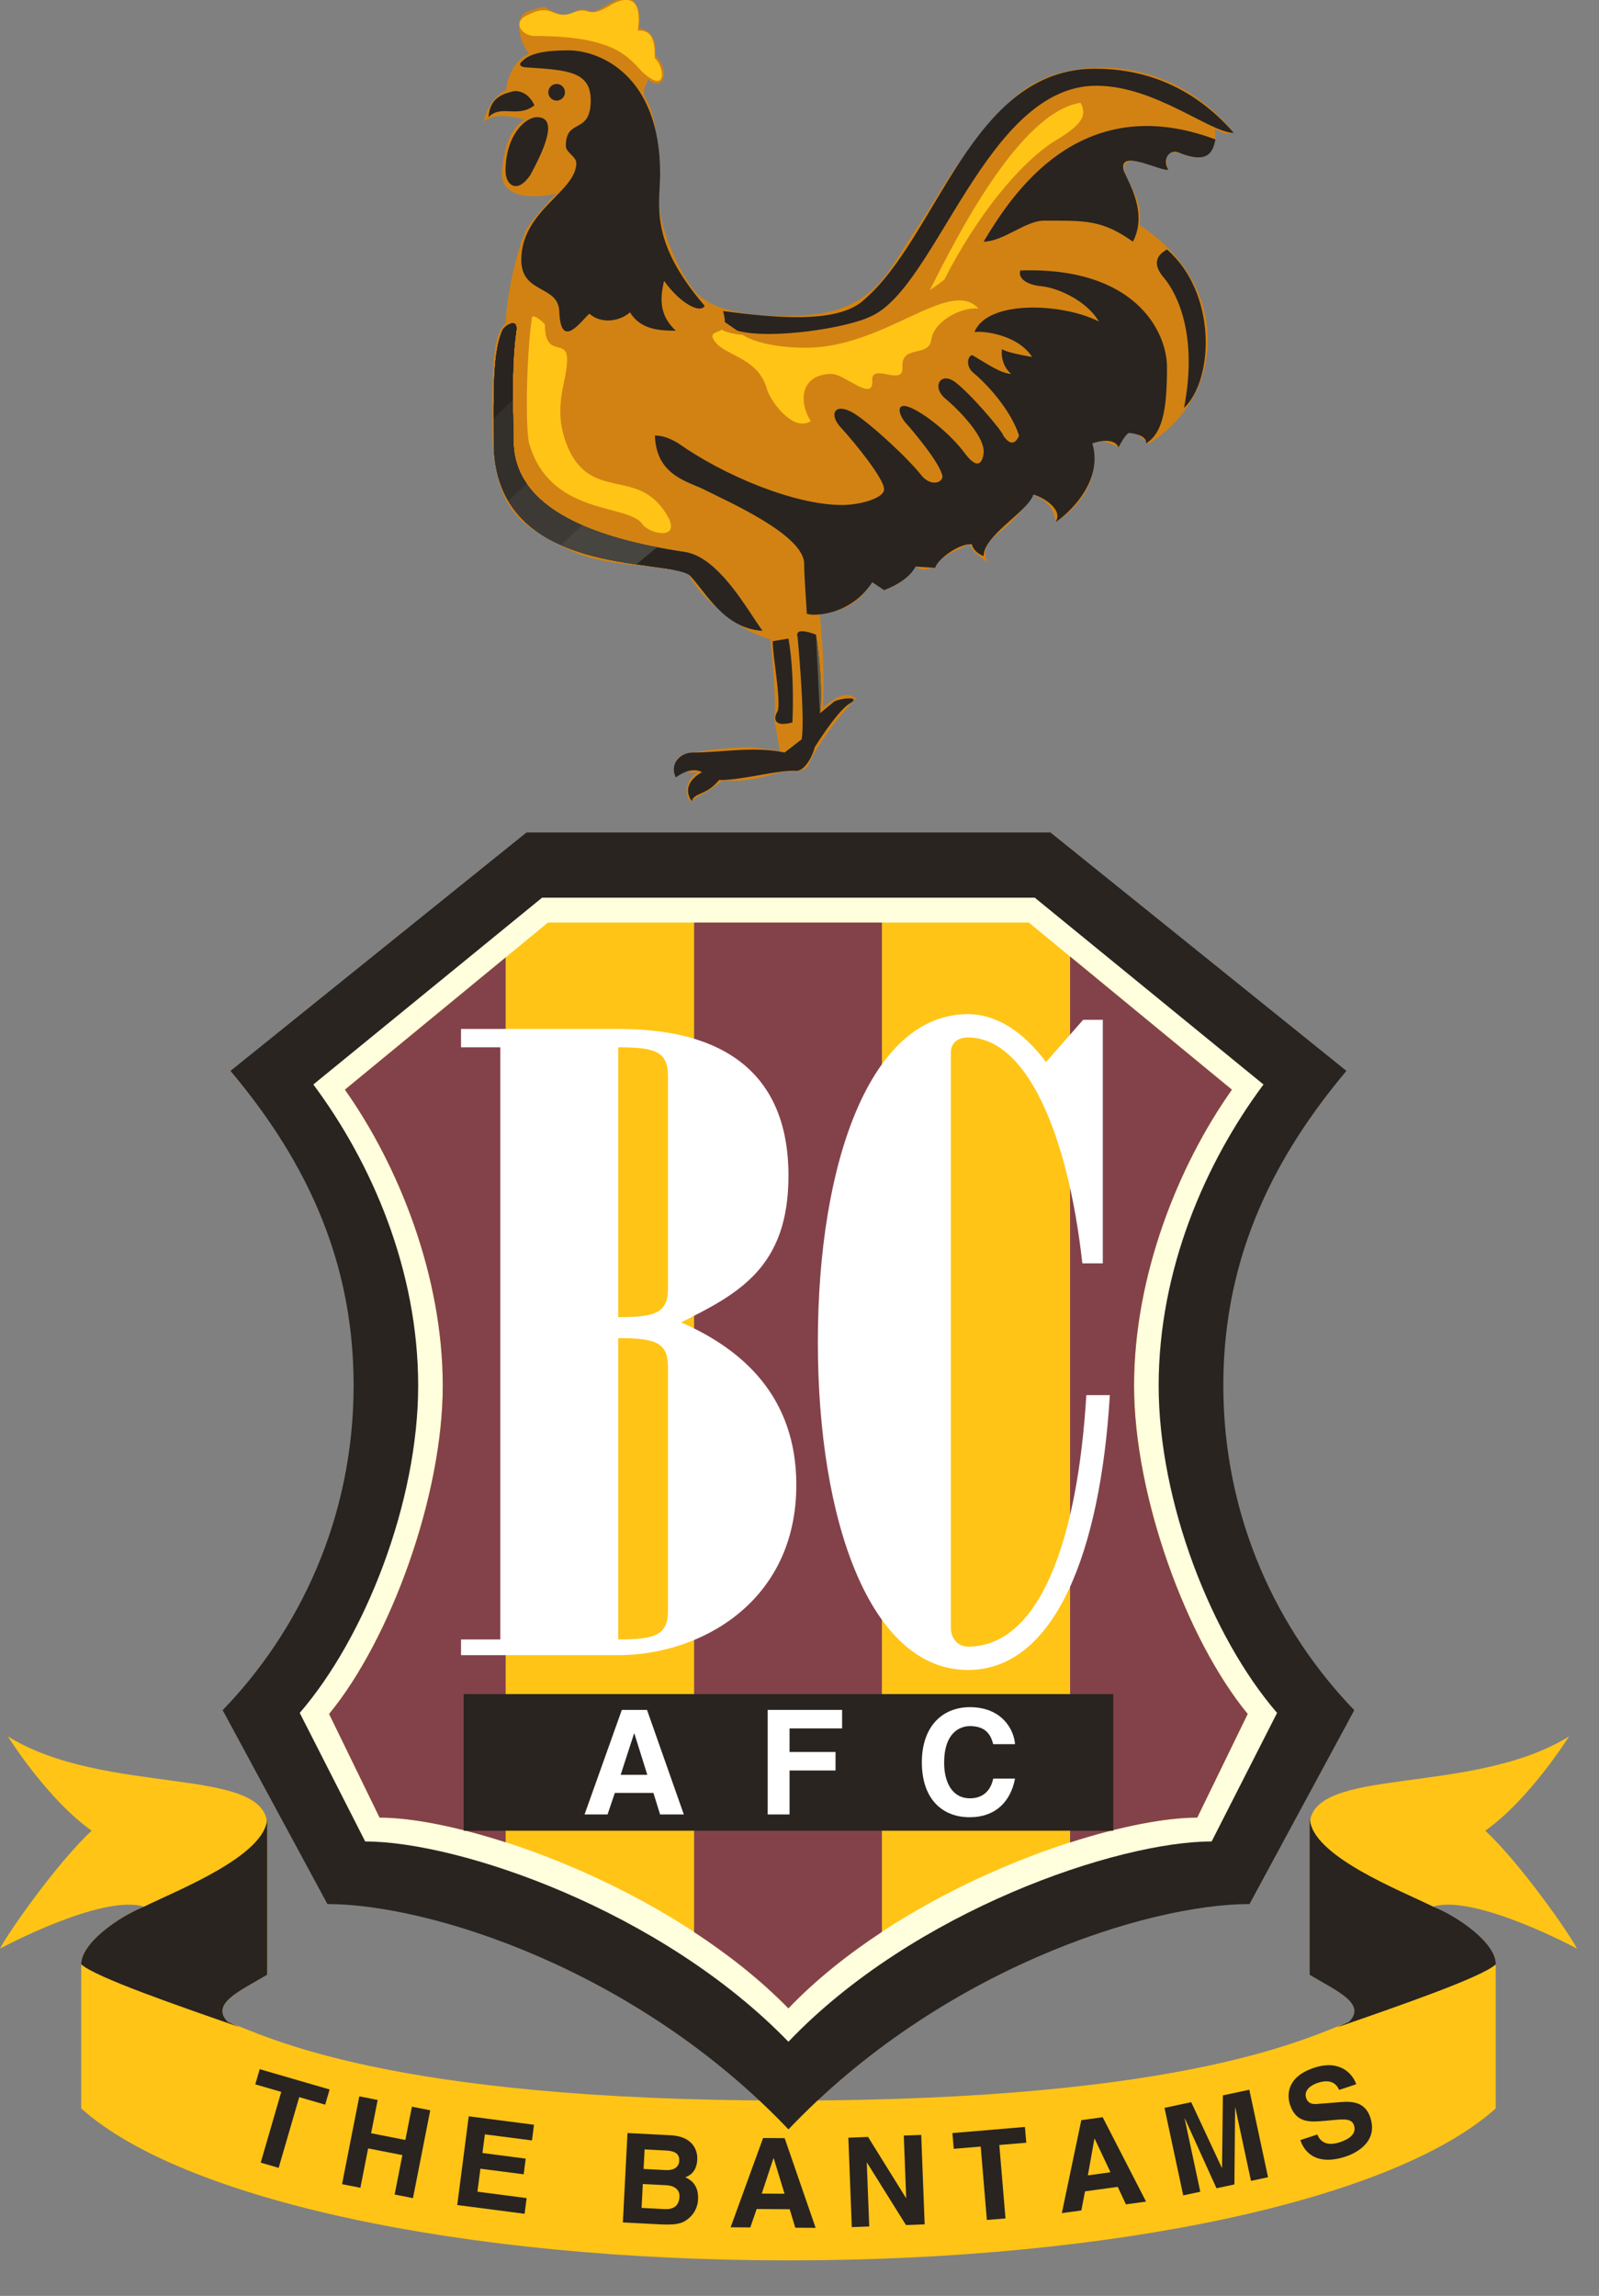 <?xml version="1.0" encoding="utf-8"?>
<!DOCTYPE svg PUBLIC "-//W3C//DTD SVG 1.1//EN" "http://www.w3.org/Graphics/SVG/1.1/DTD/svg11.dtd">
<svg  version="1.1" id="Layer_1" xmlns="http://www.w3.org/2000/svg" xmlns:xlink="http://www.w3.org/1999/xlink" width="123.119" height="176.742"
viewBox="0 0 123.119 176.742" overflow="visible" enable-background="new 0 0 123.119 176.742" xml:space="preserve">
<rect x="0" y="0" width="123.119" height="176.742" fill="#808080" stroke="none"/>
<path fill="#D28213" d="M53.233,61.816c-0.882-1.026,0-2.125,0.586-2.418c-1.026,0.293-0.925-0.345-1.782,0.45
c-0.123-1.403-0.039-1.696,1.311-1.916c1.351-0.22,3.842-0.514,4.869-0.368c1.026,0.147,1.458,0.148,1.833,0.294l-0.439-2.492
c0.22-1.247-0.293-6.157-0.293-6.157c-2.126-0.513-4.618-2.565-5.791-4.179c-1.172-1.612,0-0.805-2.419-1.245
c-2.418-0.44-5.057-0.22-7.916-1.76c-2.858-1.539-5.204-2.638-5.277-8.868c-0.073-6.231,0.22-7.476,1.027-8.282
c0.073-2.711,1.172-6.523,1.612-7.256c0.439-0.732,1.465-1.832,2.272-2.711c-1.906,0.439-4.324,0.293-4.178-1.685
c0.146-1.979,0.66-3.299,1.76-4.032c-1.393-0.293-2.249-0.464-3.152,0.147c0.195-1.076,1.026-2.175,1.71-2.37
c0.098-1.172,0.782-2.443,1.758-2.834c-0.782-1.075-1.27-2.932,0.098-3.323c1.368-0.391,0.904-0.342,1.637,0.025
c0.733,0.366,1.299,0.379,1.712,0.116c0.413-0.262,0.779-0.262,1.146-0.116c0.367,0.146,0.711-0.034,1.246-0.367
c0.656-0.408,1.157-0.583,1.539-0.601h0.124c1.072,0.053,1.083,1.483,0.976,2.287c1.246,0.293,1.319,1.246,1.246,2.126
c1.247,1.245,0.586,2.858-0.514,1.832c-0.218,0.44-0.585,0.953-0.146,1.613c0.88,1.319,1.026,5.277,0.953,7.549
s1.795,6.193,2.932,7.329c1.612,1.613,5.203,1.833,7.988,1.686c2.785-0.146,5.204-0.953,7.036-3.811
c1.833-2.859,2.931-4.471,3.885-6.084c0.953-1.612,4.437-6.268,6.45-7.623c3.591-2.418,11.117-2.612,15.967,3.458
c-0.576-0.014-0.355,0.28-1.455-0.306c0.22,1.465-0.587,2.565-1.833,2.125c-1.246-0.439-2.338-0.63-1.756,1.004
c-2.495-0.857-4.034-1.077-3.155,0.682c0.78,1.559,1.101,2.199,0.954,3.592c7.036,4.617,6.742,13.046,0.659,16.857
c-0.953-1.025-1.722-1.406-2.289,0.25c-1.01-0.542-1.487-0.501-2.018-0.302c0.716,2.618-1.012,5.013-2.823,6.051
c-0.199-1.454-1.104-1.757-1.715-2.118c-0.903,1.471-2.003,2.423-2.736,3.009c-0.731,0.587-1.243,1.291-0.806,2.2
c-1.173-0.806-1.173-1.026-1.393-1.393c-1.172,0.586-2.253,0.951-2.629,1.832c-0.521-0.073-0.744,0.383-1.513-0.101
c-0.987,1.274-1.58,1.55-2.421,1.815l-0.906-0.605c-0.887,1.383-1.912,2.189-4.038,2.482c0.293,2.711,0.366,6.01,0.22,7.183
c1.026-0.807,1.759-1.319,2.565-0.732c-0.88,0.878-2.907,3.361-3.664,5.129c-0.22,0.514-0.953,0.514-1.686,0.514
c-0.733,0-2.786,0.953-4.911,0.66c-0.66,0.586-1.246,0.88-1.979,1.32C52.939,61.816,53.233,61.523,53.233,61.816L53.233,61.816
L53.233,61.816z"/>
<path fill="#FFC416" d="M60.709,161.705c31.061,0,40.34-5.043,43.163-6.051c1.412-1.412-1.008-2.421-3.025-3.632v-11.496
c0-4.639,12.506-2.218,19.968-6.857c0.001,0-3.025,4.841-6.454,7.261c2.621,2.421,6.453,7.864,7.06,9.076v0.001
c-0.017-0.01-7.87-4.235-11.093-3.228c2.017,0.807,4.84,2.823,4.84,4.438v11.094c-7.865,7.058-29.446,11.697-54.458,11.697
c-25.01,0-46.591-4.64-54.458-11.697v-11.094c0-1.614,2.824-3.631,4.841-4.438C7.866,145.771,0,150.007,0,150.007
c0.604-1.211,4.437-6.656,7.059-9.077c-3.429-2.42-6.455-7.261-6.455-7.261c7.462,4.64,19.968,2.219,19.968,6.857v11.496
c-2.017,1.211-4.437,2.22-3.025,3.632C20.371,156.662,29.649,161.705,60.709,161.705L60.709,161.705L60.709,161.705z"/>
<path fill="#292420" d="M20.572,152.022c-2.017,1.21-4.437,2.22-3.025,3.631l0.908,0.403c-4.639-1.614-11.094-3.832-12.203-4.841
c0-1.614,2.824-3.631,4.841-4.438c2.421-1.209,9.479-3.933,9.479-6.856V152.022z"/>
<path fill="#292420" d="M100.847,152.022c2.018,1.21,4.438,2.22,3.025,3.631l-0.907,0.403c4.64-1.614,11.093-3.832,12.202-4.841
c0-1.614-2.823-3.631-4.84-4.438c-2.42-1.209-9.48-3.933-9.48-6.856V152.022z"/>
<polygon fill="#292420" points="21.456,166.885 20.074,166.484 21.656,161.038 19.657,160.457 19.997,159.288 25.378,160.851 
25.039,162.021 23.039,161.44 "/>
<polygon fill="#292420" points="28.345,165.387 27.749,168.419 26.336,168.141 27.666,161.38 29.079,161.658 28.575,164.22 
31.212,164.738 31.716,162.176 33.128,162.453 31.798,169.216 30.386,168.937 30.982,165.904 "/>
<polygon fill="#292420" points="40.96,164.775 37.334,164.306 37.147,165.741 40.478,166.175 40.322,167.381 36.99,166.951 
36.761,168.721 40.549,169.213 40.392,170.421 35.206,169.747 36.091,162.916 41.117,163.567 "/>
<path fill="#292420" d="M47.959,171.086l0.356-6.881l1.318,1.26l-0.078,1.505l1.687,0.087c0.566,0.029,1.027-0.168,1.056-0.715
c0.029-0.565-0.365-0.758-1.016-0.792l-1.648-0.085l-1.318-1.26l3.344,0.173c1.687,0.088,2.064,1.163,2.027,1.872
c-0.051,0.987-0.621,1.236-0.916,1.365c0.827,0.36,1.012,1.043,0.978,1.724c-0.029,0.545-0.286,1.052-0.668,1.387
c-0.413,0.363-0.798,0.584-2.208,0.511L47.959,171.086l1.442-1.118l1.763,0.092c0.699,0.036,1.118-0.25,1.154-0.949
c0.03-0.604-0.475-0.861-0.993-0.888l-1.83-0.094l-0.095,1.839L47.959,171.086L47.959,171.086L47.959,171.086z"/>
<polygon fill="#292420" points="58.653,168.867 60.409,168.878 59.572,166.146 59.553,166.146 58.653,168.867 58.261,170.053 
57.772,171.471 56.256,171.46 58.757,164.587 60.417,164.598 62.801,171.504 61.237,171.493 60.804,170.07 58.261,170.053 "/>
<polygon fill="#292420" points="69.589,164.399 70.932,164.349 71.196,171.232 69.758,171.289 66.76,166.487 66.74,166.488 
66.929,171.397 65.586,171.449 65.321,164.564 66.837,164.505 69.754,169.196 69.774,169.194 "/>
<polygon fill="#292420" points="77.42,170.777 75.986,170.896 75.512,165.246 73.437,165.419 73.334,164.207 78.918,163.736 
79.021,164.951 76.945,165.125 "/>
<polygon fill="#292420" points="83.763,167.462 85.503,167.224 84.287,164.64 84.268,164.643 83.763,167.462 83.544,168.692 
83.261,170.165 81.759,170.37 83.258,163.211 84.903,162.986 88.243,169.483 86.693,169.695 86.063,168.348 83.544,168.692 "/>
<polygon fill="#292420" points="97.636,167.607 96.322,167.887 95.118,162.259 95.1,162.263 95.046,168.16 93.667,168.456 
91.233,163.088 91.215,163.093 92.419,168.723 91.105,169.004 89.664,162.267 91.72,161.827 94.075,166.876 94.094,166.872 
94.159,161.305 96.194,160.871 "/>
<path fill="#292420" d="M101.434,164.315c0.129,0.36,0.542,0.992,1.735,0.596c0.646-0.215,1.314-0.608,1.084-1.301
c-0.17-0.51-0.707-0.482-1.453-0.416l-0.756,0.068c-1.137,0.104-2.236,0.207-2.715-1.232c-0.241-0.728-0.276-2.143,1.846-2.846
c2.004-0.667,2.977,0.467,3.251,1.264l-1.311,0.437c-0.134-0.28-0.473-0.935-1.665-0.539c-0.521,0.173-1.076,0.569-0.879,1.161
c0.17,0.51,0.624,0.481,0.919,0.454l1.724-0.138c0.965-0.079,1.905,0.013,2.296,1.188c0.654,1.967-1.292,2.805-1.866,2.995
c-2.387,0.793-3.253-0.445-3.521-1.257L101.434,164.315L101.434,164.315L101.434,164.315z"/>
<path fill="#292420" d="M80.88,64.083l22.791,18.355c-5.243,6.252-9.479,13.916-9.479,24.203c0,10.286,4.236,18.96,10.085,25.011
l-8.068,14.925c-7.866,0-23.8,5.043-35.499,17.347c-11.698-12.304-27.632-17.347-35.499-17.347l-8.067-14.925
c5.85-6.051,10.084-14.725,10.084-25.011c0-10.287-4.235-17.951-9.479-24.203l22.792-18.355H80.88L80.88,64.083L80.88,64.083z"/>
<path fill="#FFFEDD" d="M41.739,69.105L24.126,83.486c4.465,5.988,8.072,14.245,8.072,23.185s-4.067,19.343-9.119,25.191l5.04,9.896
c7.22,0,22.793,5.304,32.587,15.419c9.651-10.115,25.367-15.419,32.588-15.419l5.038-9.896c-5.052-5.849-9.118-16.251-9.118-25.191
c0.001-8.939,3.606-17.195,8.072-23.185L79.675,69.105H41.739L41.739,69.105z"/>
<path fill="#FFC416" d="M87.319,106.683c0-8.427,3.367-16.908,7.535-22.796L79.216,71.02H42.195L26.556,83.885
c4.168,5.888,7.536,14.371,7.536,22.797s-4.003,19.487-8.751,25.262l3.886,7.978c6.975,0,22.411,5.403,31.479,14.686
c8.872-9.282,24.504-14.686,31.479-14.686l3.885-7.978C91.321,126.17,87.319,115.109,87.319,106.683L87.319,106.683z"/>
<path fill="#83424A" d="M96.069,131.943c-4.748-5.774-8.75-16.835-8.75-25.262c0-8.426,3.367-16.908,7.535-22.796L82.393,73.632
v68.204c3.877-1.245,7.364-1.914,9.792-1.914L96.069,131.943L96.069,131.943L96.069,131.943z"/>
<path fill="#83424A" d="M53.443,71.02v77.716c2.642,1.732,5.132,3.69,7.262,5.872c2.09-2.187,4.562-4.148,7.199-5.885V71.02H53.443
L53.443,71.02L53.443,71.02z"/>
<path fill="#83424A" d="M26.556,83.885c4.168,5.888,7.536,14.371,7.536,22.797s-4.003,19.487-8.751,25.262l3.886,7.978
c2.42,0,5.87,0.665,9.708,1.902V73.702L26.556,83.885L26.556,83.885L26.556,83.885z"/>
<path fill="#FFFFFF" d="M51.432,99.18c0,1.916-1.008,2.219-3.833,2.219V80.624c2.824,0,3.833,0.302,3.833,2.219V99.18L51.432,99.18z
M51.432,123.987c0,1.917-1.008,2.219-3.833,2.219v-23.195c2.824,0,3.833,0.304,3.833,2.22V123.987z M52.441,101.801
c4.437-2.219,8.269-4.235,8.269-11.295c0-10.286-8.47-11.295-13.11-11.295H35.498v1.413h3.025v45.583h-3.025v1.211H47.6
c6.252,0,13.715-4.034,13.715-13.11C61.314,107.449,57.08,103.818,52.441,101.801L52.441,101.801L52.441,101.801z"/>
<path fill="#FFFFFF" d="M73.215,81.026c0-0.806,0.604-1.16,1.312-1.16c4.51-0.001,7.699,7.379,8.811,17.389h1.576V78.506H83.4
l-2.859,3.252c-1.751-2.339-3.812-3.688-6.015-3.688c-7.456,0-11.553,11.303-11.553,25.244c0,13.94,4.097,25.243,11.553,25.243
c6.72,0,10.206-9.138,10.929-21.158h-1.81c-0.664,10.98-3.515,19.361-9.119,19.361c-0.707,0-1.312-0.555-1.312-1.462V81.026
L73.215,81.026z"/>
<polygon fill="#292420" points="85.721,140.93 85.721,130.414 35.7,130.414 35.7,140.93 "/>
<path fill="#FFFFFF" d="M47.789,136.63l1.032-3.182h0.023l0.997,3.182H47.789L47.789,136.63z M49.818,131.631h-1.939l-2.87,8.049
h1.771l0.561-1.659h2.97l0.515,1.659h1.827L49.818,131.631L49.818,131.631z"/>
<polygon fill="#FFFFFF" points="60.793,139.68 59.111,139.68 59.111,131.631 64.839,131.631 64.839,133.055 60.793,133.055 
60.793,134.87 64.334,134.87 64.334,136.295 60.793,136.295 "/>
<path fill="#FFFFFF" d="M76.473,134.267c-0.134-0.482-0.393-1.39-1.782-1.39c-0.808,0-1.995,0.537-1.995,2.813
c0,1.447,0.572,2.747,1.995,2.747c0.931-0.001,1.58-0.527,1.782-1.514l1.681-0.001c-0.336,1.75-1.479,2.971-3.496,2.971
c-2.142,0-3.678-1.445-3.678-4.226c0.001-2.813,1.626-4.247,3.699-4.247c2.41,0,3.386,1.658,3.475,2.847H76.473L76.473,134.267z"/>
<path fill="#292420" d="M40.238,4.684c0.605-0.604,1.815-0.807,3.53-0.807c2.42,0,7.059,1.917,7.059,9.48
c0,2.42-0.907,5.144,3.43,10.186c-0.302,0.605-1.815-0.101-3.126-1.916c-0.303,1.311-0.404,2.622,0.907,3.832
c-1.311,0-2.722-0.1-3.53-1.412c-0.807,0.706-2.218,0.909-3.125,0.101c-0.606,0.504-2.219,2.925-2.32-0.202
c-0.102-2.016-2.924-1.312-2.924-3.934c0-3.831,4.235-5.244,4.235-7.462c0-0.504-0.807-0.806-0.807-1.311
c0-2.219,1.917-0.807,1.917-3.529c0-2.219-1.815-2.319-4.941-2.521C40.138,5.188,39.834,4.987,40.238,4.684L40.238,4.684
L40.238,4.684z"/>
<path fill="#292420" d="M41.146,8.113c0,0-0.404-1.108-1.512-1.108c-0.908,0.201-1.917,0.504-2.018,2.017
C38.574,8.012,39.834,9.122,41.146,8.113L41.146,8.113z"/>
<path fill="#292420" d="M42.86,7.747c0.354,0,0.642-0.287,0.642-0.641c0-0.356-0.288-0.643-0.642-0.643s-0.642,0.287-0.642,0.643
C42.218,7.459,42.506,7.747,42.86,7.747L42.86,7.747z"/>
<path fill="#292420" d="M41.347,9.021c-0.907,0-2.42,1.412-2.42,4.136c0,1.108,0.907,1.815,1.917,0.302
C41.649,11.946,43.163,9.021,41.347,9.021L41.347,9.021z"/>
<path fill="#6C7068" d="M38.725,25.359c-0.807,1.714-0.706,4.941-0.706,8.672c0,10.589,13.513,8.875,15.127,10.286
c1.312,1.412,2.622,4.034,5.547,4.236c-1.11-1.513-3.328-5.647-5.95-6.051c-6.757-1.008-13.211-3.227-13.211-8.571
c0-1.715-0.202-5.547,0.201-8.372C39.935,24.451,39.027,24.956,38.725,25.359L38.725,25.359L38.725,25.359z"/>
<path fill="#292420" d="M55.81,24.798c0.007-0.211-0.032-0.487-0.142-0.852c3.832,0.504,8.774,1.009,10.791-0.807
c5.749-4.841,8.269-17.85,17.85-17.85c3.43,0,7.362,1.109,10.691,4.942c-1.816,0-6.052-3.631-10.59-3.631
c-8.472,0-12.304,15.53-17.346,17.749c-1.815,0.908-7.765,1.816-10.287,1.11L55.81,24.798L55.81,24.798z"/>
<path fill="#FFC416" d="M40.439,1.255c2.219-1.21,2.017,0.403,3.731-0.302c1.311-0.505,1.008,0.605,2.924-0.605
c0.908-0.504,2.42-0.907,2.016,2.018c1.11-0.102,1.313,0.807,1.313,2.118c0.706,0.604,1.008,2.823-0.908,1.108
c-1.108-1.108-2.016-2.823-8.37-2.823C40.338,2.769,39.431,1.861,40.439,1.255L40.439,1.255L40.439,1.255z"/>
<path fill="#FFC416" d="M40.944,24.552c-0.403,2.823-0.504,8.27-0.202,9.581c1.614,5.546,7.463,4.638,8.673,6.151
c0.504,0.807,2.824,1.311,2.117-0.303c-2.218-4.336-6.15-1.008-7.967-5.95c-1.009-2.824,0.102-4.639,0.102-6.354
s-1.715,0-1.715-2.722C41.649,24.652,40.944,24.047,40.944,24.552L40.944,24.552L40.944,24.552z"/>
<path fill="#FFC416" d="M55.563,25.372c-0.3,0.245-0.76,0.193-0.703,0.591c0.605,1.513,3.53,1.312,4.235,4.135
c0.505,1.209,2.117,3.127,3.329,2.32c-1.009-1.614-0.707-3.631,1.613-3.631c1.008,0,3.227,2.219,3.126,0.505
c-0.101-1.414,2.421,0.504,2.319-1.009c-0.101-1.815,2.018-0.705,2.219-2.118c0.202-1.412,2.219-2.521,3.632-2.42
c-2.221-2.421-7.162,3.026-13.313,3.026c-1.513,0-3.653-0.236-4.83-0.984C57.191,25.786,56.056,25.692,55.563,25.372L55.563,25.372z
"/>
<path fill="#FFC416" d="M71.602,22.333c2.117-4.236,6.958-13.716,11.598-14.421c0.604,1.108-0.102,1.815-2.117,3.025
c-2.623,1.714-5.851,5.647-8.37,10.589C72.712,21.526,72.207,21.93,71.602,22.333L71.602,22.333z"/>
<path fill="#292420" d="M75.736,18.601c2.118-3.528,7.361-11.798,17.85-7.865c-0.202,1.009-0.604,1.917-2.823,1.009
c-0.706-0.302-1.312,0.505-0.808,1.31c-0.504,0.203-3.933-1.714-3.429,0.102c0.505,1.108,1.815,3.327,0.706,5.445
c-2.42-1.714-3.731-1.614-6.857-1.614C78.964,16.987,77.249,18.601,75.736,18.601L75.736,18.601L75.736,18.601z"/>
<path fill="#292420" d="M50.424,33.526c0.101,2.824,2.117,3.429,3.53,4.035c2.218,1.108,7.966,3.63,7.966,5.849
c0,1.11,0.202,3.53,0.202,3.833c0.402,0.202,3.328,0.202,5.042-2.42l0.907,0.605c0,0,1.815-0.605,2.421-1.815l1.513,0.101
c0.202-0.707,1.916-1.917,2.824-1.815c0,0,0.101,0.604,0.907,0.908c0-1.615,3.429-3.429,3.832-4.74
c0.706,0.201,2.318,1.108,1.715,2.118c0.807-0.505,3.731-3.026,2.823-6.051c0,0,1.614-0.606,2.018,0.302
c0,0,0.504-1.009,0.806-1.109c0,0,1.412,0.1,1.312,0.807c1.312-0.807,1.613-2.723,1.613-5.85c0.001-2.824-2.521-7.765-11.295-7.462
c-0.201,0.605,0.504,1.11,1.614,1.21c1.109,0.1,3.429,1.008,4.437,2.722c-2.724-1.412-8.572-1.714-9.58,0.807
c0.706-0.101,3.328,0.202,4.437,1.917c0.001,0-1.915-0.302-2.318-0.605c0,0-0.203,1.11,0.706,1.917
c-0.909-0.102-1.715-0.706-2.925-1.412c-0.303-0.202-0.706,0.707,0,1.311c1.109,0.908,2.925,2.926,3.529,4.841
c0,0-0.403,1.21-1.21,0c-0.101-0.403-2.622-3.327-3.731-4.134c-1.109-0.807-1.815,0.403-0.706,1.311
c0.505,0.404,3.025,2.723,2.925,4.135c0,0-0.102,1.815-1.412,0.102c-1.109-1.514-2.925-2.925-3.934-3.429
c-1.512-0.807-1.311,0.404-0.504,1.211c0,0,2.219,2.52,2.622,3.73c0.303,0.605-0.706,1.109-1.512,0.202
c-1.01-1.311-3.833-3.932-5.244-4.841c-1.514-0.908-2.018,0.102-0.908,1.209c1.009,1.11,3.227,3.833,3.227,4.64
c0,0.705-1.916,1.21-3.227,1.21c-3.731,0-9.177-2.32-12.605-4.74C51.734,33.829,51.129,33.526,50.424,33.526L50.424,33.526
L50.424,33.526z"/>
<path fill="#292420" d="M89.855,19.206c-1.109,0.605-0.908,1.413-0.202,2.219c0.907,1.109,2.621,4.235,1.513,9.984
C93.485,29.19,93.688,22.534,89.855,19.206L89.855,19.206z"/>
<path fill="#292420" d="M59.499,49.36c0,1.209,0.606,4.235,0.404,5.345c-0.404,0.604-0.302,1.311,1.11,0.907
c0,0,0.201-3.629-0.303-6.454L59.499,49.36L59.499,49.36z"/>
<path fill="#292420" d="M61.416,49.057c0,0,0.604,6.455,0.302,7.866l-1.31,1.01c-2.32-0.505-4.841,0-7.06,0
c-1.008,0-1.815,0.907-1.311,1.916c0,0,1.11-0.907,2.018-0.403c-0.403,0.201-1.613,1.008-0.807,2.219
c0.303-0.707,1.109-0.404,2.118-1.614c1.916-0.001,4.538-0.807,5.949-0.705c0.706-0.001,1.312-1.312,1.412-1.815
c0,0,1.613-2.623,2.622-3.329c1.109-0.605-0.504-0.503-1.109-0.201l-1.108,0.908c0.201-1.209,0-4.336-0.304-6.051
C62.827,48.855,61.113,48.15,61.416,49.057L61.416,49.057z"/>
<path fill="#292420" d="M100.847,152.022c2.018,1.21,4.438,2.22,3.025,3.631l-0.907,0.403c4.64-1.614,11.093-3.832,12.202-4.841
c0-1.614-2.823-3.631-4.84-4.438c-2.42-1.209-9.48-3.933-9.48-6.856V152.022z"/>
<path fill="#6C7068" d="M53.146,44.317c-1.614-1.412-15.127,0.303-15.127-10.286c0-3.731-0.101-6.958,0.706-8.672
c0.302-0.403,1.209-0.908,1.008,0.201c-0.403,2.825-0.201,6.657-0.201,8.372c0,5.344,6.454,7.563,13.211,8.571
c2.622,0.404,4.84,4.539,5.95,6.051C55.769,48.351,54.458,45.729,53.146,44.317L53.146,44.317z"/>
<path fill="#6C7068" d="M52.743,42.502c-6.757-1.008-13.211-3.227-13.211-8.571c0-1.715-0.202-5.547,0.201-8.372
c0.201-1.109-0.706-0.604-1.008-0.201c-0.807,1.714-0.706,4.941-0.706,8.672c0,10.589,13.513,8.875,15.127,10.286
c1.312,1.412,2.622,4.034,5.547,4.236C57.583,47.041,55.365,42.906,52.743,42.502L52.743,42.502z"/>
<path fill="#676962" d="M53.146,44.317c-1.614-1.412-15.127,0.303-15.127-10.286c0-3.731-0.101-6.958,0.706-8.672
c0.302-0.403,1.209-0.908,1.008,0.201c-0.403,2.825-0.201,6.657-0.201,8.372c0,5.344,6.454,7.563,13.211,8.571
c2.622,0.404,4.84,4.539,5.95,6.051C55.769,48.351,54.458,45.729,53.146,44.317L53.146,44.317z"/>
<path fill="#676962" d="M52.743,42.502c-6.757-1.008-13.211-3.227-13.211-8.571c0-1.715-0.202-5.547,0.201-8.372
c0.201-1.109-0.706-0.604-1.008-0.201c-0.807,1.714-0.706,4.941-0.706,8.672c0,10.589,13.513,8.875,15.127,10.286
c1.312,1.412,2.622,4.034,5.547,4.236C57.583,47.041,55.365,42.906,52.743,42.502L52.743,42.502z"/>
<path fill="#61635B" d="M53.146,44.317c-1.614-1.412-15.127,0.303-15.127-10.286c0-3.731-0.101-6.958,0.706-8.672
c0.302-0.403,1.209-0.908,1.008,0.201c-0.403,2.825-0.201,6.657-0.201,8.372c0,5.344,6.454,7.563,13.211,8.571
c2.622,0.404,4.84,4.539,5.95,6.051C55.769,48.351,54.458,45.729,53.146,44.317L53.146,44.317z"/>
<path fill="#61635B" d="M52.743,42.502c-6.757-1.008-13.211-3.227-13.211-8.571c0-1.715-0.202-5.547,0.201-8.372
c0.201-1.109-0.706-0.604-1.008-0.201c-0.807,1.714-0.706,4.941-0.706,8.672c0,10.589,13.513,8.875,15.127,10.286
c1.312,1.412,2.622,4.034,5.547,4.236C57.583,47.041,55.365,42.906,52.743,42.502L52.743,42.502z"/>
<path fill="#5C5D56" d="M53.146,44.317c-1.614-1.412-15.127,0.303-15.127-10.286c0-3.731-0.101-6.958,0.706-8.672
c0.302-0.403,1.209-0.908,1.008,0.201c-0.403,2.825-0.201,6.657-0.201,8.372c0,5.344,6.454,7.563,13.211,8.571
c2.622,0.404,4.84,4.539,5.95,6.051C55.769,48.351,54.458,45.729,53.146,44.317L53.146,44.317z"/>
<path fill="#5C5D56" d="M52.743,42.502c-6.757-1.008-13.211-3.227-13.211-8.571c0-1.715-0.202-5.547,0.201-8.372
c0.201-1.109-0.706-0.604-1.008-0.201c-0.807,1.714-0.706,4.941-0.706,8.672c0,10.589,13.513,8.875,15.127,10.286
c1.312,1.412,2.622,4.034,5.547,4.236C57.583,47.041,55.365,42.906,52.743,42.502L52.743,42.502z"/>
<path fill="#56554E" d="M52.743,42.502c2.622,0.404,4.84,4.539,5.95,6.051c-2.925-0.202-4.235-2.824-5.547-4.236
c-1.614-1.412-15.127,0.303-15.127-10.286c0-3.731-0.101-6.958,0.706-8.672c0.302-0.403,1.209-0.908,1.008,0.201
c-0.403,2.825-0.201,6.657-0.201,8.372C39.532,39.275,45.986,41.494,52.743,42.502L52.743,42.502z"/>
<path fill="#292420" d="M39.532,33.931c0-1.715-0.202-5.547,0.201-8.372c0.201-1.109-0.706-0.604-1.008-0.201
c-0.807,1.714-0.706,4.941-0.706,8.672c0,10.589,13.513,8.875,15.127,10.286c1.312,1.412,2.622,4.034,5.547,4.236
c-1.11-1.513-3.328-5.647-5.95-6.051C45.986,41.494,39.532,39.275,39.532,33.931L39.532,33.931z"/>
<path fill="#47453F" d="M39.532,33.931c0-1.715-0.202-5.547,0.201-8.372c0.201-1.109-0.706-0.604-1.008-0.201
c-0.807,1.714-0.706,4.941-0.706,8.672c0,7.326,6.465,8.761,10.985,9.42c0.536-0.463,1.065-0.894,1.593-1.319
C44.683,40.981,39.532,38.705,39.532,33.931L39.532,33.931z"/>
<path fill="#3D3A35" d="M39.532,33.931c0-1.715-0.202-5.547,0.201-8.372c0.201-1.109-0.706-0.604-1.008-0.201
c-0.807,1.714-0.706,4.941-0.706,8.672c0,4.398,2.34,6.658,5.182,7.917c0.541-0.499,1.083-1.002,1.629-1.513
C41.699,39.065,39.532,37.023,39.532,33.931L39.532,33.931z"/>
<path fill="#332F2A" d="M39.733,25.56c0.201-1.109-0.706-0.604-1.008-0.201c-0.807,1.714-0.706,4.941-0.706,8.672
c0,1.863,0.435,3.328,1.133,4.512c0.467-0.43,0.935-0.866,1.405-1.305c-0.649-0.944-1.024-2.035-1.024-3.307
C39.532,32.216,39.331,28.384,39.733,25.56L39.733,25.56z"/>
<path fill="#292420" d="M39.733,25.56c0.201-1.109-0.706-0.604-1.008-0.201c-0.672,1.428-0.713,3.913-0.708,6.858
c0.49-0.478,0.98-0.956,1.469-1.436C39.472,29.096,39.503,27.169,39.733,25.56L39.733,25.56z"/>
<path fill="#5C5D56" d="M63.131,54.907c0.201-1.209,0-4.336-0.304-6.051L63.131,54.907L63.131,54.907z"/>
</svg>

